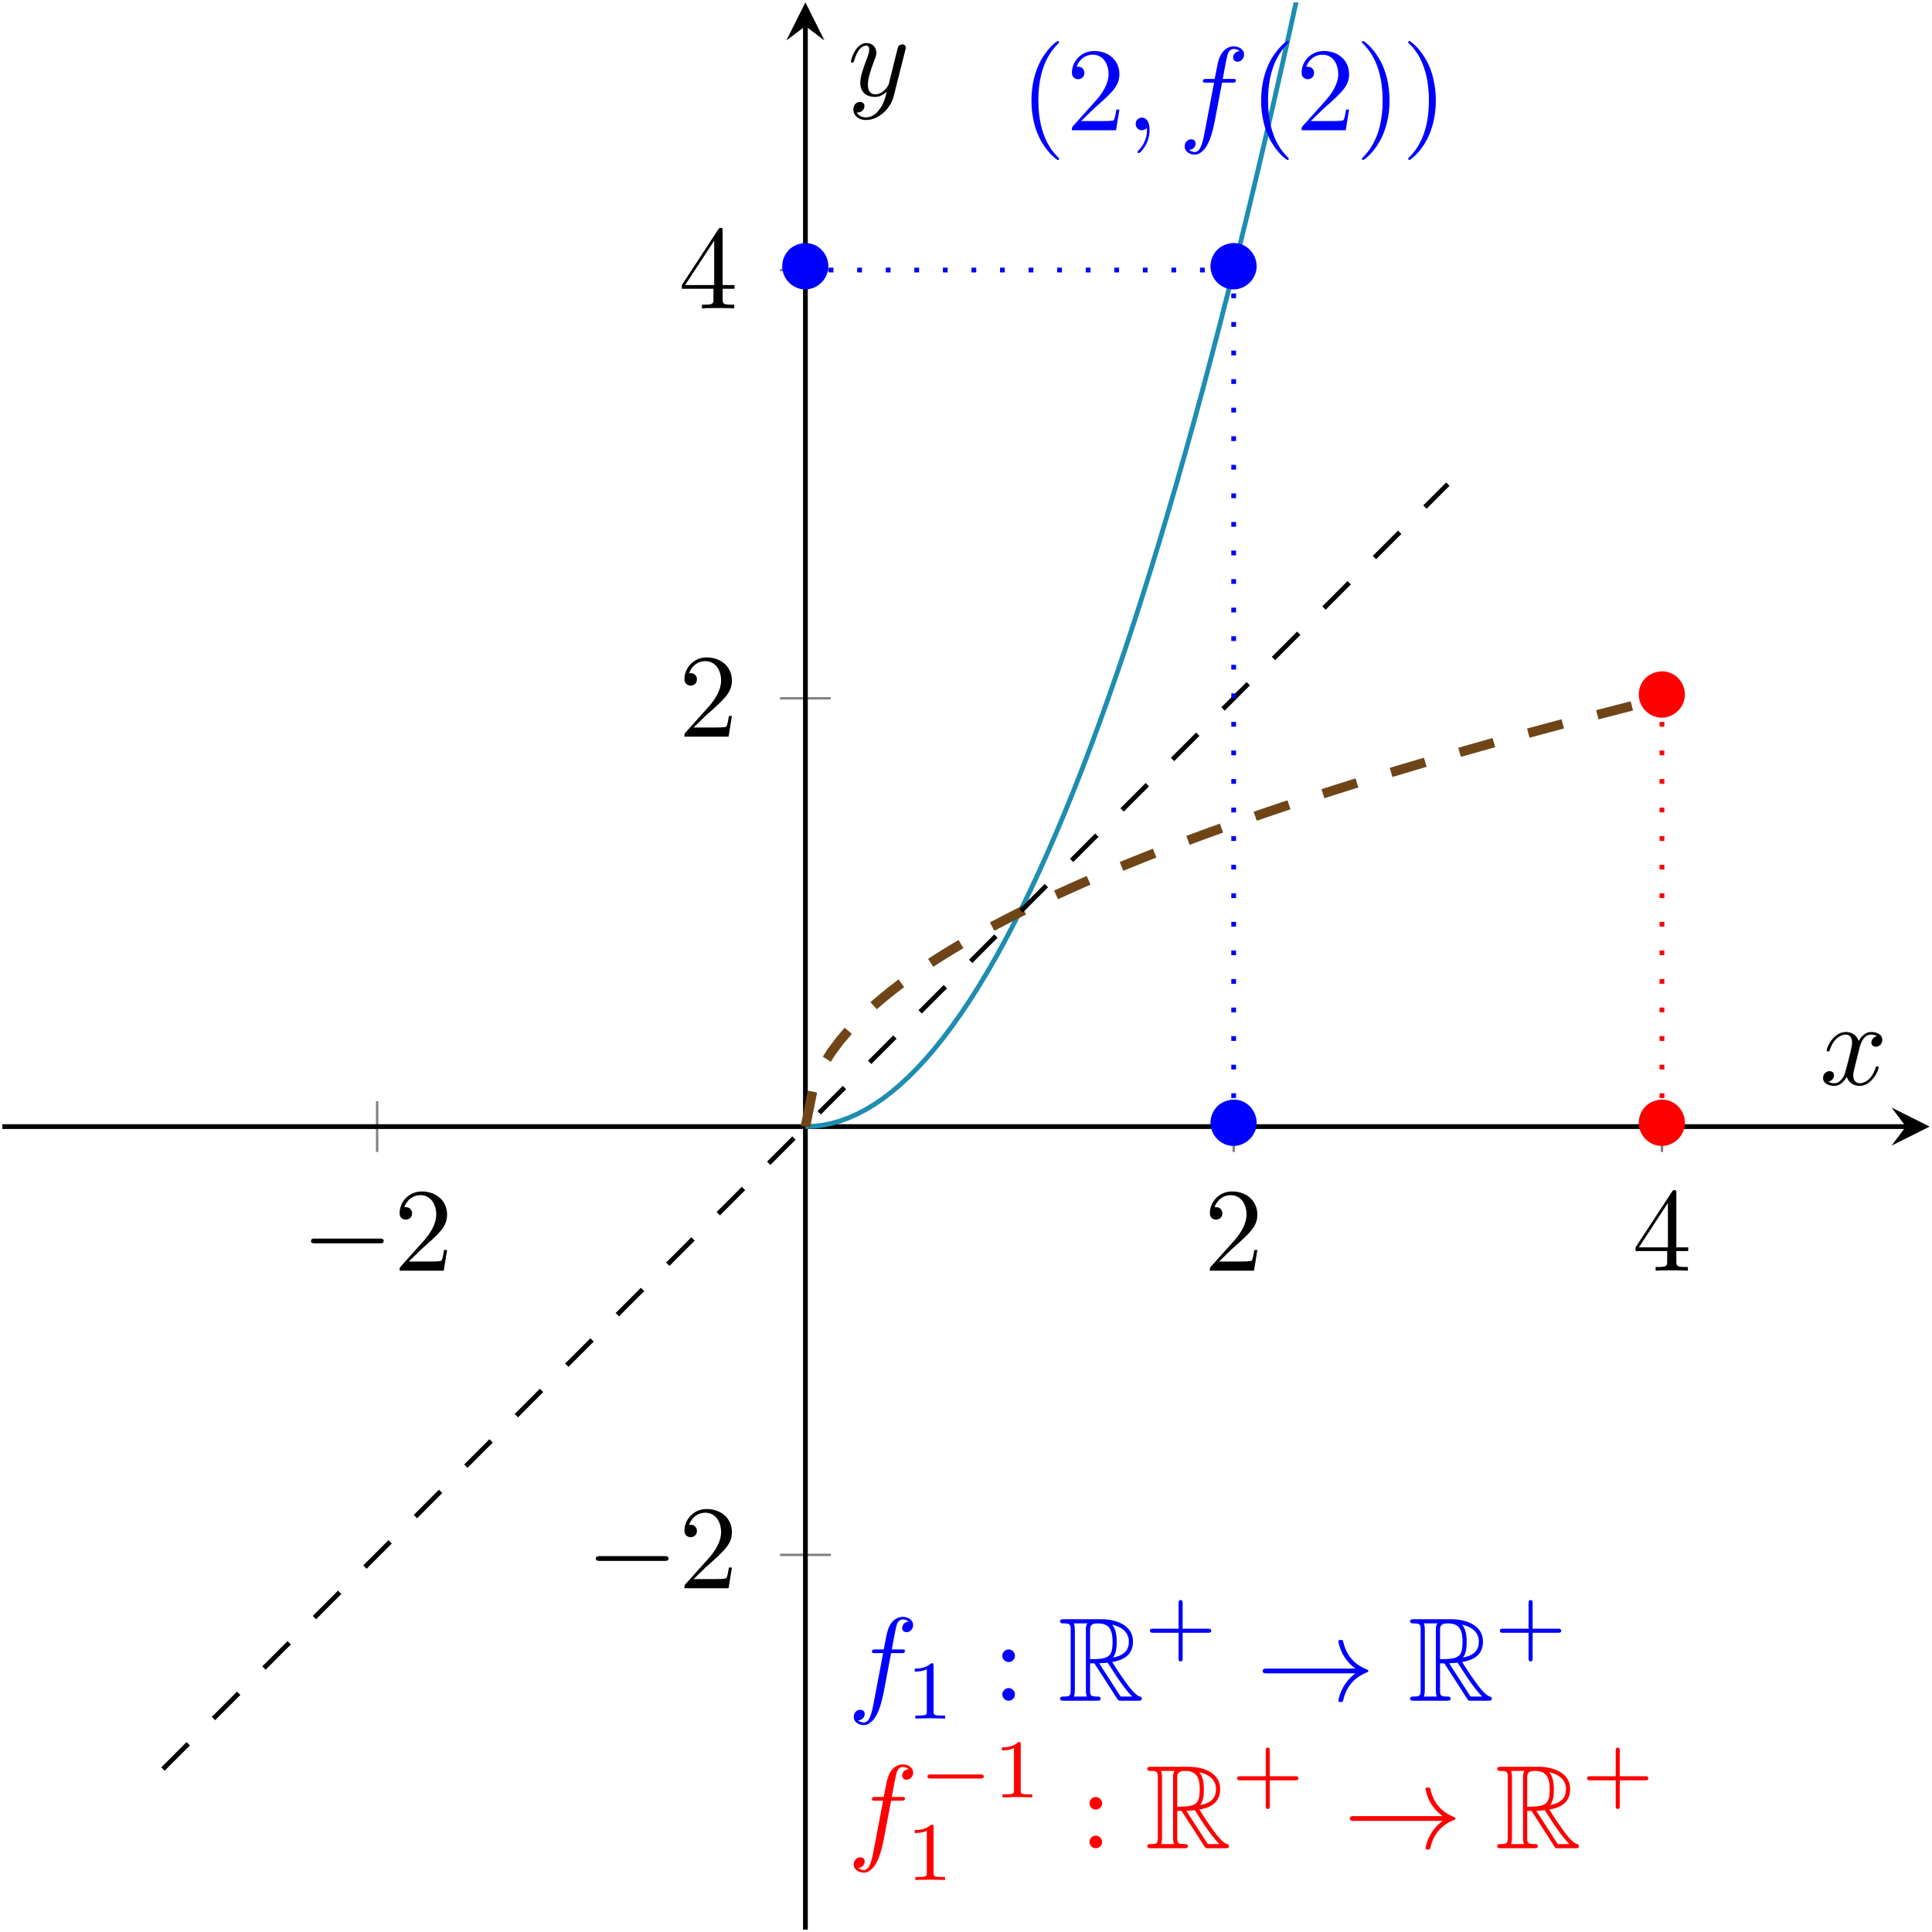 <?xml version="1.0" encoding="UTF-8" standalone="no"?>
<!DOCTYPE svg PUBLIC "-//W3C//DTD SVG 1.1//EN" "http://www.w3.org/Graphics/SVG/1.1/DTD/svg11.dtd">
<svg xmlns="http://www.w3.org/2000/svg" xmlns:xlink="http://www.w3.org/1999/xlink" version="1.1" width="161.788pt" height="161.788pt" viewBox="0 0 161.788 161.788">
<g enable-background="new">
<path transform="matrix(1,0,0,-1,13.649,148.139)" stroke-width=".199" stroke-linecap="butt" stroke-miterlimit="10" stroke-linejoin="miter" fill="none" stroke="#808080" d="M 17.932 51.671 L 17.932 55.923 M 89.661 51.671 L 89.661 55.923 M 125.526 51.671 L 125.526 55.923 "/>
<path transform="matrix(1,0,0,-1,13.649,148.139)" stroke-width=".199" stroke-linecap="butt" stroke-miterlimit="10" stroke-linejoin="miter" fill="none" stroke="#808080" d="M 51.671 17.932 L 55.923 17.932 M 51.671 89.661 L 55.923 89.661 M 51.671 125.526 L 55.923 125.526 "/>
<path transform="matrix(1,0,0,-1,13.649,148.139)" stroke-width=".399" stroke-linecap="butt" stroke-miterlimit="10" stroke-linejoin="miter" fill="none" stroke="#000000" d="M -13.45 53.797 L 145.949 53.797 "/>
<path transform="matrix(1,0,0,-1,159.598,94.342)" d="M 1.993 0 L -1.196 1.594 L 0 0 L -1.196 -1.594 "/>
<path transform="matrix(1,0,0,-1,13.649,148.139)" stroke-width=".399" stroke-linecap="butt" stroke-miterlimit="10" stroke-linejoin="miter" fill="none" stroke="#000000" d="M 53.797 -13.45 L 53.797 145.949 "/>
<path transform="matrix(0,-1,-1,-0,67.446,2.19)" d="M 1.993 0 L -1.196 1.594 L 0 0 L -1.196 -1.594 "/>
<symbol id="font_0_1">
<path d="M .576 0 C .593 0 .611 0 .611 .02 C .611 .04 .593 .04 .576 .04 L .035 .04 C .018 .04 0 .04 0 .02 C 0 0 .018 0 .035 0 L .576 0 Z "/>
</symbol>
<use xlink:href="#font_0_1" transform="matrix(9.963,0,0,-9.963,26.043,104.118)"/>
<symbol id="font_1_3">
<path d="M .077 .077 L .183 .18 C .339 .318 .399 .372 .399 .472 C .399 .586 .309 .666 .187 .666 C .074 .666 0 .574 0 .485 C 0 .429 .05 .429 .053 .429 C .07 .429 .105 .441 .105 .482 C .105 .508 .087 .534 .052 .534 C .044 .534 .042 .534 .039 .533 C .062 .598 .116 .635 .174 .635 C .265 .635 .308 .554 .308 .472 C .308 .392 .258 .313 .203 .251 L .011 .037 C 0 .026 0 .024 0 0 L .371 0 L .399 .174 L .374 .174 C .369 .144 .362 .1 .352 .085 C .345 .077 .279 .077 .257 .077 L .077 .077 Z "/>
</symbol>
<use xlink:href="#font_1_3" transform="matrix(9.963,0,0,-9.963,33.463,106.409)"/>
<use xlink:href="#font_1_3" transform="matrix(9.963,0,0,-9.963,101.316,106.409)"/>
<symbol id="font_1_4">
<path d="M .266 .165 L .266 .078 C .266 .042 .264 .031 .19 .031 L .169 .031 L .169 0 C .21 .003 .262 .003 .304 .003 C .346 .003 .399 .003 .44 0 L .44 .031 L .419 .031 C .345 .031 .343 .042 .343 .078 L .343 .165 L .443 .165 L .443 .196 L .343 .196 L .343 .651 C .343 .671 .343 .677 .327 .677 C .318 .677 .315 .677 .307 .665 L 0 .196 L 0 .165 L .266 .165 M .272 .196 L .028 .196 L .272 .569 L .272 .196 Z "/>
</symbol>
<use xlink:href="#font_1_4" transform="matrix(9.963,0,0,-9.963,136.962,106.409)"/>
<use xlink:href="#font_0_1" transform="matrix(9.963,0,0,-9.963,49.896,130.711)"/>
<use xlink:href="#font_1_3" transform="matrix(9.963,0,0,-9.963,57.316,133.002)"/>
<use xlink:href="#font_1_3" transform="matrix(9.963,0,0,-9.963,57.316,61.689)"/>
<use xlink:href="#font_1_4" transform="matrix(9.963,0,0,-9.963,57.097,25.825)"/>
<clipPath id="cp2">
<path transform="matrix(1,0,0,-1,13.649,148.139)" d="M -13.45 -13.45 L 147.942 -13.45 L 147.942 147.942 L -13.45 147.942 Z "/>
</clipPath>
<g clip-path="url(#cp2)">
<path transform="matrix(1,0,0,-1,13.649,148.139)" stroke-width=".399" stroke-linecap="butt" stroke-miterlimit="10" stroke-linejoin="miter" fill="none" stroke="#1d8db0" d="M 53.797 53.797 L 54.521 53.826 L 55.246 53.914 L 55.97 54.06 L 56.695 54.265 L 57.419 54.529 L 58.144 54.851 L 58.868 55.231 L 59.593 55.67 L 60.318 56.168 L 61.042 56.724 L 61.767 57.339 L 62.491 58.012 L 63.216 58.744 L 63.94 59.534 L 64.665 60.383 L 65.389 61.291 L 66.114 62.257 L 66.838 63.282 L 67.563 64.365 L 68.287 65.506 L 69.012 66.707 L 69.737 67.965 L 70.461 69.283 L 71.186 70.659 L 71.91 72.093 L 72.635 73.586 L 73.359 75.138 L 74.084 76.748 L 74.808 78.416 L 75.533 80.143 L 76.257 81.929 L 76.982 83.773 L 77.706 85.676 L 78.431 87.638 L 79.155 89.658 L 79.88 91.736 L 80.605 93.873 L 81.329 96.069 L 82.054 98.323 L 82.778 100.635 L 83.503 103.007 L 84.227 105.436 L 84.952 107.925 L 85.676 110.471 L 86.401 113.077 L 87.125 115.741 L 87.85 118.463 L 88.574 121.244 L 89.299 124.084 L 90.023 126.982 L 90.748 129.939 L 91.473 132.954 L 92.197 136.028 L 92.922 139.16 L 93.646 142.351 L 94.371 145.6 L 95.095 148.908 L 95.82 152.275 L 96.544 155.7 L 97.269 159.184 L 97.993 162.726 L 98.718 166.327 L 99.442 169.986 L 100.167 173.704 L 100.892 177.48 L 101.616 181.315 L 102.341 185.208 L 103.065 189.16 L 103.79 193.171 L 104.514 197.24 L 105.239 201.368 L 105.963 205.554 L 106.688 209.798 L 107.412 214.102 L 108.137 218.464 L 108.861 222.884 L 109.586 227.363 L 110.31 231.9 L 111.035 236.496 L 111.76 241.151 L 112.484 245.864 L 113.209 250.636 L 113.933 255.466 L 114.658 260.355 L 115.382 265.302 L 116.107 270.308 L 116.831 275.373 L 117.556 280.495 L 118.28 285.677 L 119.005 290.917 L 119.729 296.215 L 120.454 301.573 L 121.178 306.989 L 121.903 312.463 L 122.628 317.996 L 123.352 323.587 L 124.077 329.237 L 124.801 334.945 L 125.526 340.712 "/>
<path transform="matrix(1,0,0,-1,13.649,148.139)" stroke-width=".797" stroke-linecap="butt" stroke-dasharray="2.989,2.989" stroke-miterlimit="10" stroke-linejoin="miter" fill="none" stroke="#6f4517" d="M 53.797 53.797 L 54.521 57.401 L 55.246 58.894 L 55.97 60.04 L 56.695 61.006 L 57.419 61.857 L 58.144 62.626 L 58.868 63.333 L 59.593 63.992 L 60.318 64.61 L 61.042 65.195 L 61.767 65.752 L 62.491 66.283 L 63.216 66.793 L 63.94 67.284 L 64.665 67.757 L 65.389 68.215 L 66.114 68.659 L 66.838 69.089 L 67.563 69.508 L 68.287 69.917 L 69.012 70.315 L 69.737 70.703 L 70.461 71.083 L 71.186 71.455 L 71.91 71.819 L 72.635 72.176 L 73.359 72.526 L 74.084 72.87 L 74.808 73.207 L 75.533 73.539 L 76.257 73.866 L 76.982 74.187 L 77.706 74.503 L 78.431 74.814 L 79.155 75.121 L 79.88 75.424 L 80.605 75.722 L 81.329 76.016 L 82.054 76.307 L 82.778 76.593 L 83.503 76.877 L 84.227 77.156 L 84.952 77.433 L 85.676 77.706 L 86.401 77.976 L 87.125 78.243 L 87.85 78.508 L 88.574 78.769 L 89.299 79.028 L 90.023 79.284 L 90.748 79.538 L 91.473 79.789 L 92.197 80.038 L 92.922 80.284 L 93.646 80.528 L 94.371 80.77 L 95.095 81.01 L 95.82 81.248 L 96.544 81.483 L 97.269 81.717 L 97.993 81.948 L 98.718 82.178 L 99.442 82.406 L 100.167 82.632 L 100.892 82.857 L 101.616 83.08 L 102.341 83.301 L 103.065 83.52 L 103.79 83.738 L 104.514 83.954 L 105.239 84.168 L 105.963 84.382 L 106.688 84.593 L 107.412 84.804 L 108.137 85.012 L 108.861 85.22 L 109.586 85.426 L 110.31 85.63 L 111.035 85.834 L 111.76 86.036 L 112.484 86.237 L 113.209 86.437 L 113.933 86.635 L 114.658 86.832 L 115.382 87.028 L 116.107 87.223 L 116.831 87.417 L 117.556 87.61 L 118.28 87.801 L 119.005 87.992 L 119.729 88.181 L 120.454 88.37 L 121.178 88.557 L 121.903 88.743 L 122.628 88.929 L 123.352 89.113 L 124.077 89.297 L 124.801 89.479 L 125.526 89.661 "/>
<path transform="matrix(1,0,0,-1,13.649,148.139)" stroke-width=".399" stroke-linecap="butt" stroke-dasharray="2.989,2.989" stroke-miterlimit="10" stroke-linejoin="miter" fill="none" stroke="#000000" d="M 0 0 L 4.483 4.483 L 8.966 8.966 L 13.449 13.449 L 17.932 17.932 L 22.415 22.415 L 26.898 26.898 L 31.381 31.381 L 35.864 35.864 L 40.348 40.348 L 44.831 44.831 L 49.314 49.314 L 53.797 53.797 L 58.28 58.28 L 62.763 62.763 L 67.246 67.246 L 71.729 71.729 L 76.212 76.212 L 80.695 80.695 L 85.178 85.178 L 89.661 89.661 L 94.144 94.144 L 98.627 98.627 L 103.11 103.11 L 107.594 107.594 "/>
<path transform="matrix(1,0,0,-1,13.649,148.139)" stroke-width=".399" stroke-linecap="butt" stroke-dasharray=".399,1.993" stroke-miterlimit="10" stroke-linejoin="miter" fill="none" stroke="#0000ff" d="M 89.661 53.797 L 89.661 125.526 L 53.797 125.526 "/>
<symbol id="font_3_1">
<path d="M .179 .389 C .126 .382 .076 .36 .043 .317 C .015 .282 0 .238 0 .194 C 0 .091 .086 0 .194 0 C .297 0 .388 .088 .388 .194 C .388 .292 .312 .39 .193 .39 C .188 .39 .184 .389 .179 .389 Z "/>
</symbol>
<use xlink:href="#font_3_1" transform="matrix(9.963,0,0,-9.963,101.367,95.964)" fill="#0000ff"/>
<use xlink:href="#font_3_1" transform="matrix(9.963,0,0,-9.963,101.367,24.236)" fill="#0000ff"/>
<symbol id="font_1_1">
<path d="M .232 .01 C .232 .013 .232 .015 .215 .032 C .09 .158 .058 .347 .058 .5 C .058 .674 .096 .848 .219 .973 C .232 .985 .232 .987 .232 .99 C .232 .997 .228 1 .222 1 C .212 1 .122 .932 .063 .805 C .012 .695 0 .584 0 .5 C 0 .422 .011 .301 .066 .188 C .126 .065 .212 0 .222 0 C .228 0 .232 .003 .232 .01 Z "/>
</symbol>
<use xlink:href="#font_1_1" transform="matrix(9.963,0,0,-9.963,86.376,13.397)" fill="#0000ff"/>
<use xlink:href="#font_1_3" transform="matrix(9.963,0,0,-9.963,89.764,10.906)" fill="#0000ff"/>
<symbol id="font_4_1">
<path d="M .117 .194 C .117 .26 .092 .299 .053 .299 C .02 .299 0 .274 0 .246 C 0 .219 .02 .193 .053 .193 C .065 .193 .078 .197 .088 .206 C .091 .208 .092 .209 .093 .209 C .094 .209 .095 .208 .095 .194 C .095 .12 .06 .06 .027 .027 C .016 .016 .016 .014 .016 .011 C .016 .004 .021 0 .026 0 C .037 0 .117 .077 .117 .194 Z "/>
</symbol>
<symbol id="font_4_2">
<path d="M .314 .605 L .4 .605 C .42 .605 .43 .605 .43 .625 C .43 .636 .42 .636 .403 .636 L .32 .636 L .341 .75 C .345 .771 .359 .842 .365 .854 C .374 .873 .391 .888 .412 .888 C .416 .888 .442 .888 .461 .87 C .417 .866 .407 .831 .407 .816 C .407 .793 .425 .781 .444 .781 C .47 .781 .499 .803 .499 .841 C .499 .887 .453 .91 .412 .91 C .378 .91 .315 .892 .285 .793 C .279 .772 .276 .762 .252 .636 L .183 .636 C .164 .636 .153 .636 .153 .617 C .153 .605 .162 .605 .181 .605 L .247 .605 L .172 .21 C .154 .113 .137 .022 .085 .022 C .081 .022 .056 .022 .037 .04 C .083 .043 .092 .079 .092 .094 C .092 .117 .074 .129 .055 .129 C .029 .129 0 .107 0 .069 C 0 .024 .044 0 .085 0 C .14 0 .18 .059 .198 .097 C .23 .16 .253 .281 .254 .288 L .314 .605 Z "/>
</symbol>
<use xlink:href="#font_4_1" transform="matrix(9.963,0,0,-9.963,95.103,12.829)" fill="#0000ff"/>
<use xlink:href="#font_4_2" transform="matrix(9.963,0,0,-9.963,99.207,12.948)" fill="#0000ff"/>
<symbol id="font_1_2">
<path d="M .232 .5 C .232 .578 .221 .699 .166 .812 C .106 .935 .02 1 .01 1 C .004 1 0 .996 0 .99 C 0 .987 0 .985 .019 .967 C .117 .868 .174 .709 .174 .5 C .174 .329 .137 .153 .013 .027 C 0 .015 0 .013 0 .01 C 0 .004 .004 0 .01 0 C .02 0 .11 .068 .169 .195 C .22 .305 .232 .416 .232 .5 Z "/>
</symbol>
<use xlink:href="#font_1_1" transform="matrix(9.963,0,0,-9.963,105.61,13.397)" fill="#0000ff"/>
<use xlink:href="#font_1_3" transform="matrix(9.963,0,0,-9.963,108.998,10.906)" fill="#0000ff"/>
<use xlink:href="#font_1_2" transform="matrix(9.963,0,0,-9.963,114.049,13.397)" fill="#0000ff"/>
<use xlink:href="#font_1_2" transform="matrix(9.963,0,0,-9.963,117.924,13.397)" fill="#0000ff"/>
<use xlink:href="#font_3_1" transform="matrix(9.963,0,0,-9.963,65.503,24.236)" fill="#0000ff"/>
<path transform="matrix(1,0,0,-1,13.649,148.139)" stroke-width=".399" stroke-linecap="butt" stroke-dasharray=".399,1.993" stroke-miterlimit="10" stroke-linejoin="miter" fill="none" stroke="#ff0000" d="M 125.526 53.797 L 125.526 89.661 "/>
<use xlink:href="#font_3_1" transform="matrix(9.963,0,0,-9.963,137.231,95.964)" fill="#ff0000"/>
<use xlink:href="#font_3_1" transform="matrix(9.963,0,0,-9.963,137.231,60.1)" fill="#ff0000"/>
<use xlink:href="#font_4_2" transform="matrix(9.963,0,0,-9.963,71.493,144.462)" fill="#0000ff"/>
<symbol id="font_5_2">
<path d="M .226 .636 C .226 .663 .224 .664 .196 .664 C .132 .601 .041 .6 0 .6 L 0 .564 C .024 .564 .09 .564 .145 .592 L .145 .082 C .145 .049 .145 .036 .045 .036 L .007 .036 L .007 0 C .025 .001 .148 .004 .185 .004 C .216 .004 .342 .001 .364 0 L .364 .036 L .326 .036 C .226 .036 .226 .049 .226 .082 L .226 .636 Z "/>
</symbol>
<use xlink:href="#font_5_2" transform="matrix(6.974,0,0,-6.974,76.602,143.914)" fill="#0000ff"/>
<symbol id="font_1_5">
<path d="M .106 .378 C .106 .407 .082 .431 .053 .431 C .024 .431 0 .407 0 .378 C 0 .349 .024 .325 .053 .325 C .082 .325 .106 .349 .106 .378 M .106 .053 C .106 .082 .082 .106 .053 .106 C .024 .106 0 .082 0 .053 C 0 .024 .024 0 .053 0 C .082 0 .106 .024 .106 .053 Z "/>
</symbol>
<use xlink:href="#font_1_5" transform="matrix(9.963,0,0,-9.963,83.936,142.42)" fill="#0000ff"/>
<symbol id="font_6_1">
<path d="M .252 .314 L .288 .314 L .438 .082 C .448 .066 .472 .027 .483 .012 C .49 0 .493 0 .516 0 L .654 0 C .672 0 .687 0 .687 .018 C .687 .026 .681 .033 .672 .035 C .635 .043 .586 .109 .562 .141 C .555 .151 .505 .217 .438 .325 C .527 .341 .613 .379 .613 .498 C .613 .637 .466 .685 .348 .685 L .034 .685 C .016 .685 0 .685 0 .667 C 0 .65 .019 .65 .027 .65 C .084 .65 .089 .643 .089 .593 L .089 .092 C .089 .042 .084 .035 .027 .035 C .019 .035 0 .035 0 .018 C 0 0 .016 0 .034 0 L .308 0 C .326 0 .341 0 .341 .018 C .341 .035 .324 .035 .313 .035 C .256 .035 .252 .043 .252 .092 L .252 .314 M .445 .363 C .473 .4 .476 .453 .476 .497 C .476 .545 .47 .598 .438 .639 C .479 .63 .578 .599 .578 .498 C .578 .433 .548 .382 .445 .363 M .252 .596 C .252 .617 .252 .65 .314 .65 C .399 .65 .441 .615 .441 .497 C .441 .368 .41 .349 .252 .349 L .252 .596 M .116 .035 C .124 .053 .124 .081 .124 .09 L .124 .595 C .124 .605 .124 .632 .116 .65 L .23 .65 C .217 .634 .217 .614 .217 .599 L .217 .09 C .217 .08 .217 .053 .225 .035 L .116 .035 M .329 .314 C .336 .315 .34 .316 .348 .316 C .363 .316 .385 .318 .4 .32 C .415 .296 .523 .118 .606 .035 L .509 .035 L .329 .314 Z "/>
</symbol>
<use xlink:href="#font_6_1" transform="matrix(9.963,0,0,-9.963,88.773,142.42)" fill="#0000ff"/>
<symbol id="font_5_1">
<path d="M .393 .344 L .699 .344 C .712 .344 .736 .344 .736 .368 C .736 .393 .713 .393 .699 .393 L .393 .393 L .393 .7 C .393 .713 .393 .737 .369 .737 C .344 .737 .344 .714 .344 .7 L .344 .393 L .037 .393 C .024 .393 0 .393 0 .369 C 0 .344 .023 .344 .037 .344 L .344 .344 L .344 .037 C .344 .024 .344 0 .368 0 C .393 0 .393 .023 .393 .037 L .393 .344 Z "/>
</symbol>
<use xlink:href="#font_5_1" transform="matrix(6.974,0,0,-6.974,96.297,139.129)" fill="#0000ff"/>
<symbol id="font_0_2">
<path d="M .779 .241 C .724 .199 .697 .158 .689 .145 C .644 .076 .636 .013 .636 .012 C .636 0 .648 0 .656 0 C .673 0 .674 .002 .678 .02 C .701 .118 .76 .202 .873 .248 C .885 .252 .888 .254 .888 .261 C .888 .268 .882 .271 .88 .272 C .836 .289 .715 .339 .677 .507 C .674 .519 .673 .522 .656 .522 C .648 .522 .636 .522 .636 .51 C .636 .508 .645 .445 .687 .378 C .707 .348 .736 .313 .779 .281 L .036 .281 C .018 .281 0 .281 0 .261 C 0 .241 .018 .241 .036 .241 L .779 .241 Z "/>
</symbol>
<use xlink:href="#font_0_2" transform="matrix(9.963,0,0,-9.963,105.739,142.53)" fill="#0000ff"/>
<use xlink:href="#font_6_1" transform="matrix(9.963,0,0,-9.963,118.08,142.42)" fill="#0000ff"/>
<use xlink:href="#font_5_1" transform="matrix(6.974,0,0,-6.974,125.604,139.129)" fill="#0000ff"/>
<use xlink:href="#font_4_2" transform="matrix(9.963,0,0,-9.963,71.493,156.817)" fill="#ff0000"/>
<symbol id="font_7_1">
<path d="M .636 0 C .652 0 .676 0 .676 .024 C .676 .049 .653 .049 .636 .049 L .04 .049 C .024 .049 0 .049 0 .025 C 0 0 .023 0 .04 0 L .636 0 Z "/>
</symbol>
<use xlink:href="#font_7_1" transform="matrix(6.974,0,0,-6.974,77.668,148.937)" fill="#ff0000"/>
<use xlink:href="#font_5_2" transform="matrix(6.974,0,0,-6.974,83.901,150.513)" fill="#ff0000"/>
<use xlink:href="#font_5_2" transform="matrix(6.974,0,0,-6.974,76.602,157.432)" fill="#ff0000"/>
<use xlink:href="#font_1_5" transform="matrix(9.963,0,0,-9.963,91.235,154.775)" fill="#ff0000"/>
<use xlink:href="#font_6_1" transform="matrix(9.963,0,0,-9.963,96.072,154.775)" fill="#ff0000"/>
<use xlink:href="#font_5_1" transform="matrix(6.974,0,0,-6.974,103.596,151.485)" fill="#ff0000"/>
<use xlink:href="#font_0_2" transform="matrix(9.963,0,0,-9.963,113.038,154.885)" fill="#ff0000"/>
<use xlink:href="#font_6_1" transform="matrix(9.963,0,0,-9.963,125.379,154.775)" fill="#ff0000"/>
<use xlink:href="#font_5_1" transform="matrix(6.974,0,0,-6.974,132.903,151.485)" fill="#ff0000"/>
</g>
<symbol id="font_4_3">
<path d="M .305 .313 C .311 .339 .334 .431 .404 .431 C .409 .431 .433 .431 .454 .418 C .426 .413 .406 .388 .406 .364 C .406 .348 .417 .329 .444 .329 C .466 .329 .498 .347 .498 .387 C .498 .439 .439 .453 .405 .453 C .347 .453 .312 .4 .3 .377 C .275 .443 .221 .453 .192 .453 C .088 .453 .031 .324 .031 .299 C .031 .289 .041 .289 .043 .289 C .051 .289 .054 .291 .056 .3 C .09 .406 .156 .431 .19 .431 C .209 .431 .244 .422 .244 .364 C .244 .333 .227 .266 .19 .126 C .174 .064 .139 .022 .095 .022 C .089 .022 .066 .022 .045 .035 C .07 .04 .092 .061 .092 .089 C .092 .116 .07 .124 .055 .124 C .025 .124 0 .098 0 .066 C 0 .02 .05 0 .094 0 C .16 0 .196 .07 .199 .076 C .211 .039 .247 0 .307 0 C .41 0 .467 .129 .467 .154 C .467 .164 .458 .164 .455 .164 C .446 .164 .444 .16 .442 .153 C .409 .046 .341 .022 .309 .022 C .27 .022 .254 .054 .254 .088 C .254 .11 .26 .132 .271 .176 L .305 .313 Z "/>
</symbol>
<use xlink:href="#font_4_3" transform="matrix(9.963,0,0,-9.963,152.664,90.933)"/>
<symbol id="font_4_4">
<path d="M .457 .586 C .461 .6 .461 .602 .461 .609 C .461 .627 .447 .636 .432 .636 C .422 .636 .406 .63 .397 .615 C .395 .61 .387 .579 .383 .561 C .376 .535 .369 .508 .363 .481 L .318 .301 C .314 .286 .271 .216 .205 .216 C .154 .216 .143 .26 .143 .297 C .143 .343 .16 .405 .194 .493 C .21 .534 .214 .545 .214 .565 C .214 .61 .182 .647 .132 .647 C .037 .647 0 .502 0 .493 C 0 .483 .01 .483 .012 .483 C .022 .483 .023 .485 .028 .501 C .055 .595 .095 .625 .129 .625 C .137 .625 .154 .625 .154 .593 C .154 .568 .144 .542 .137 .523 C .097 .417 .079 .36 .079 .313 C .079 .224 .142 .194 .201 .194 C .24 .194 .274 .211 .302 .239 C .289 .187 .277 .138 .237 .085 C .211 .051 .173 .022 .127 .022 C .113 .022 .068 .025 .051 .064 C .067 .064 .08 .064 .094 .076 C .104 .085 .114 .098 .114 .117 C .114 .148 .087 .152 .077 .152 C .054 .152 .021 .136 .021 .087 C .021 .037 .065 0 .127 0 C .23 0 .333 .091 .361 .204 L .457 .586 Z "/>
</symbol>
<use xlink:href="#font_4_4" transform="matrix(9.963,0,0,-9.963,71.254,10.05)"/>
</g>
</svg>
